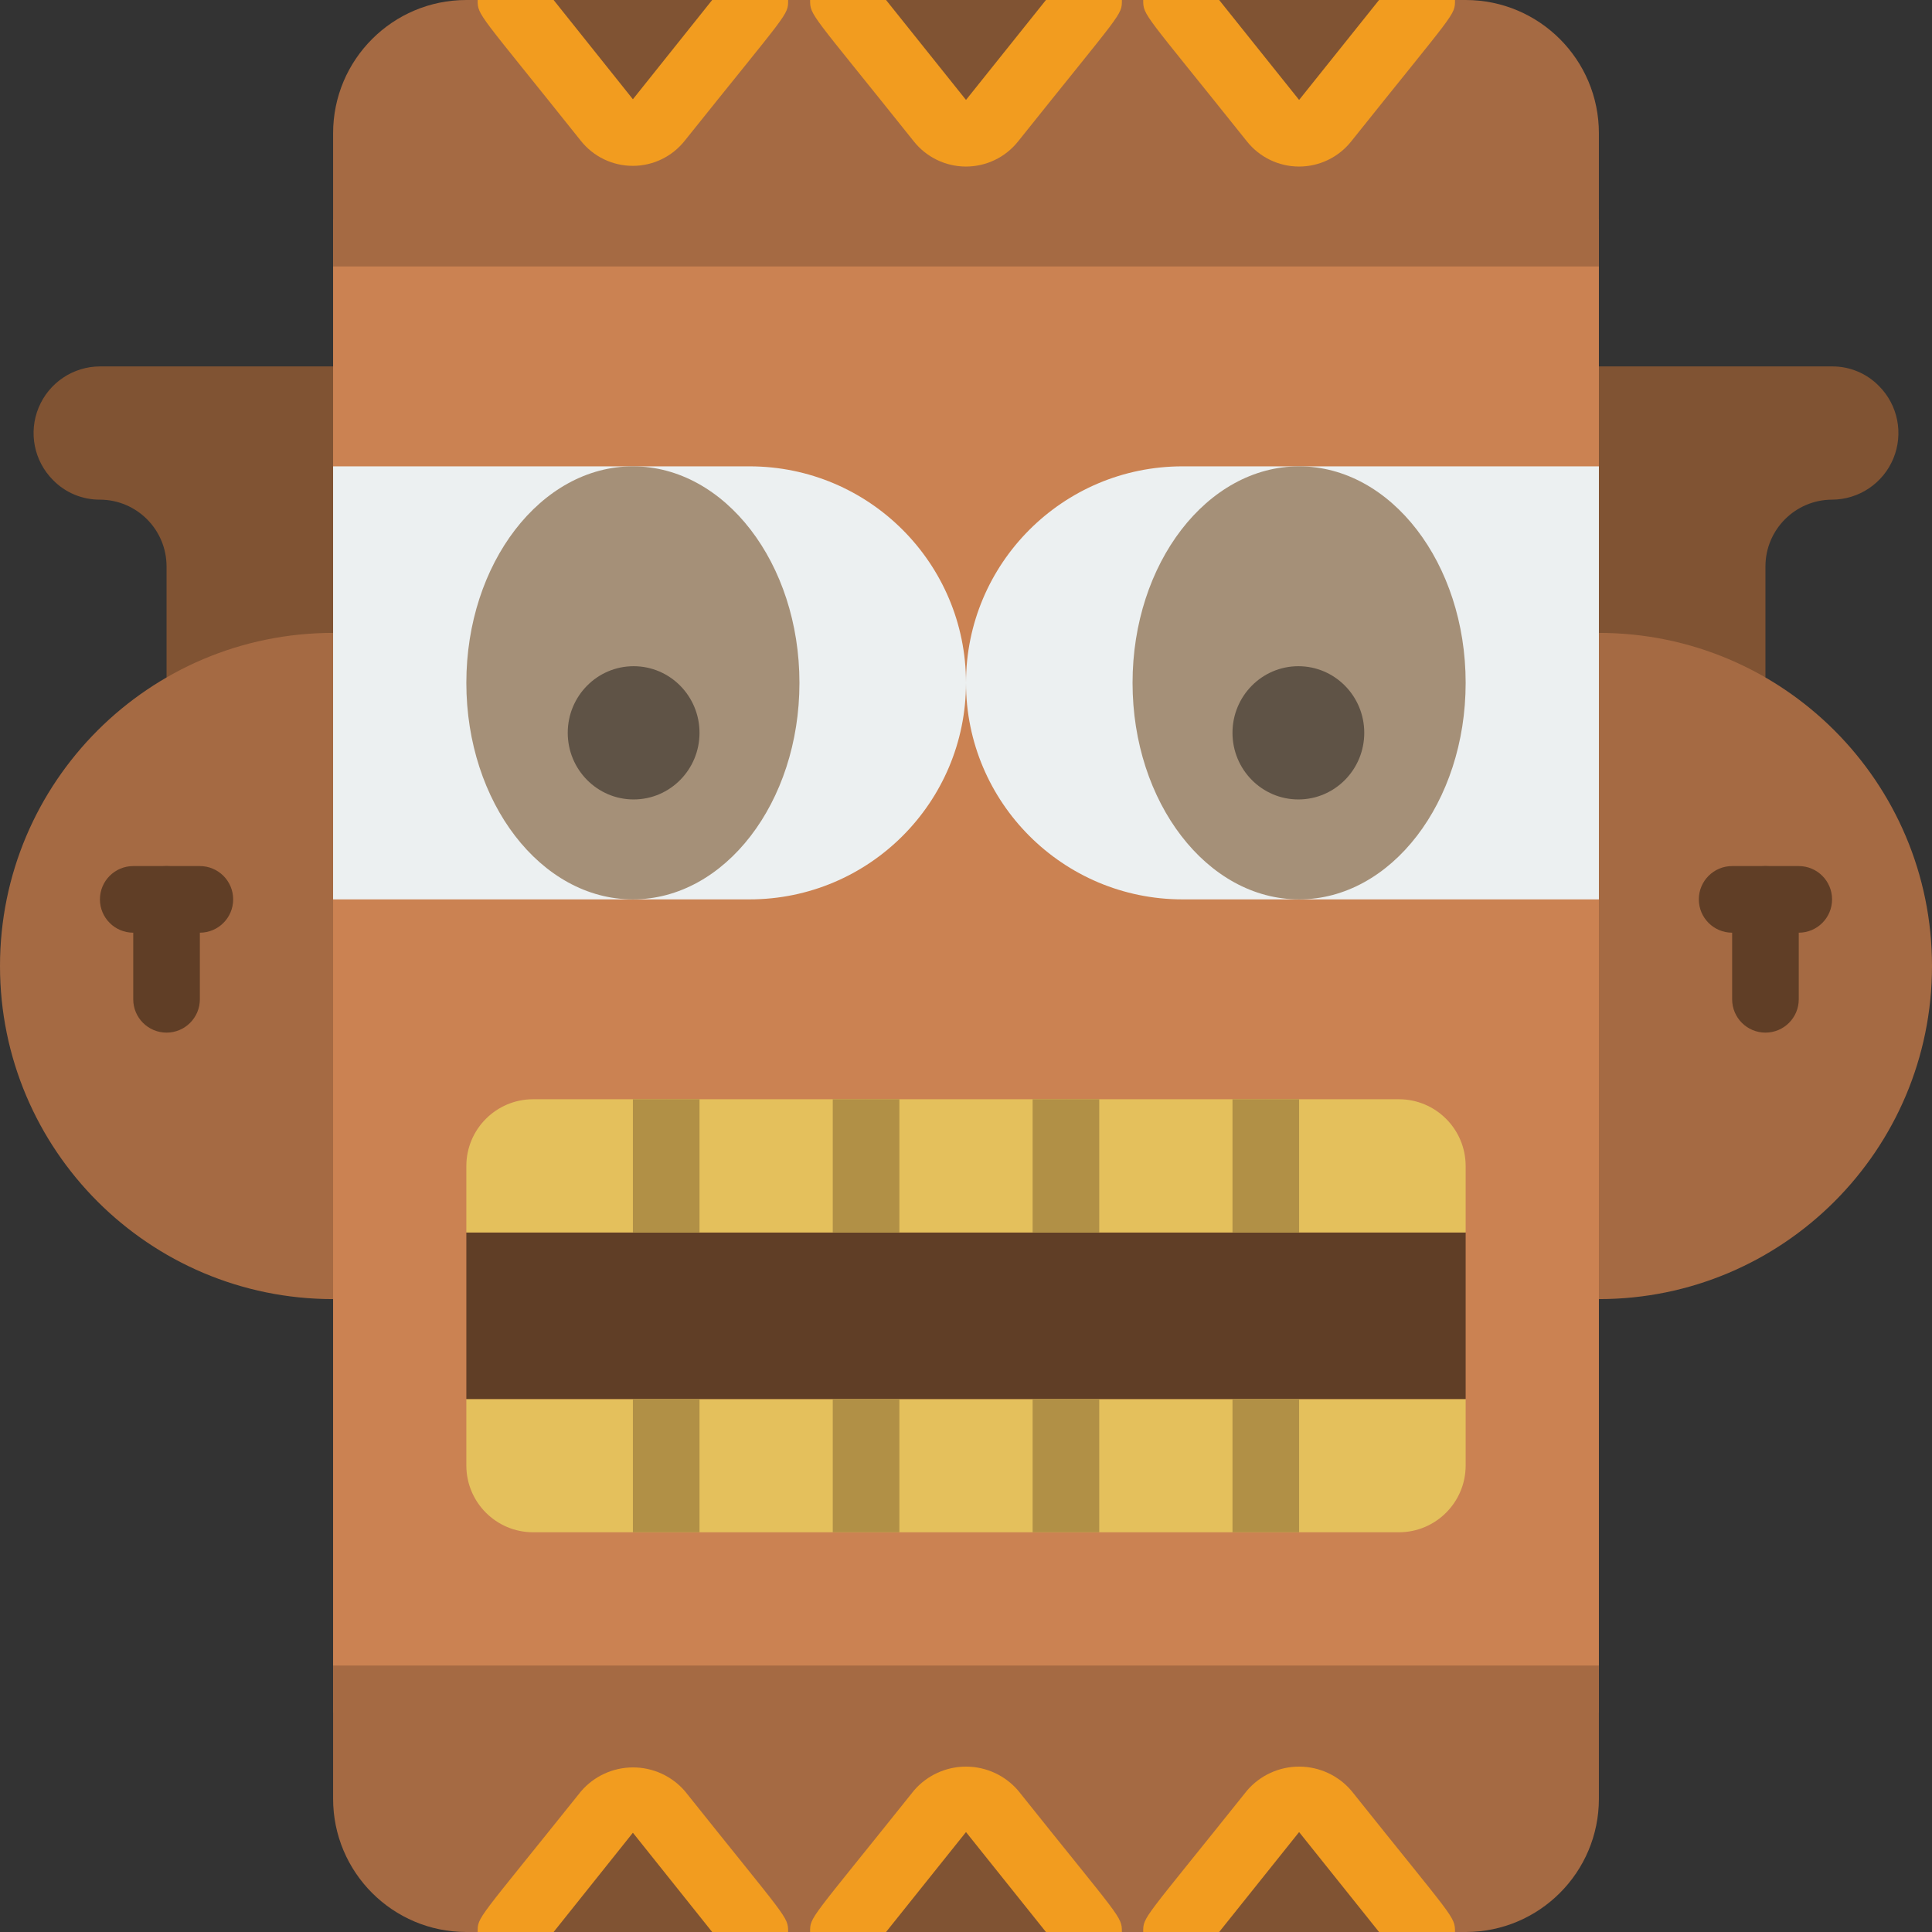<svg height="512" viewBox="0 0 58 58" width="512" xmlns="http://www.w3.org/2000/svg"><rect x="0" y="0" width="58" height="58" fill="#333333" stroke="none"/><g id="036---Tiki-Mask" fill="none"><path id="Shape" d="m53 20.34v-3.34c.003-1.103.897-1.997 2-2 .806-.003 1.532-.491 1.84-1.236s.139-1.602-.43-2.174c-.37-.38-.879-.593-1.41-.59h-52c-.806.003-1.532.491-1.84 1.236s-.139 1.602.43 2.174c.37.38.879.593 1.41.59 1.103.003 1.997.897 2 2v3.34z" fill="#805333"/><path id="Shape" d="m48 19c5.523 0 10 4.477 10 10s-4.477 10-10 10h-38c-5.523 0-10-4.477-10-10s4.477-10 10-10z" fill="#a56a43"/><path id="Rectangle-path" d="m10 6.583h38v44.833h-38z" fill="#cb8252"/><path id="Shape" d="m48 4v4h-38v-4c0-2.209 1.791-4 4-4h30c2.209 0 4 1.791 4 4z" fill="#a56a43"/><path id="Shape" d="m48 50v4c0 2.209-1.791 4-4 4h-30c-2.209 0-4-1.791-4-4v-4z" fill="#a56a43"/><path id="Shape" d="m44 42v2c-.003 1.103-.897 1.997-2 2h-4v-4z" fill="#e4c05c"/><path id="Rectangle-path" d="m32 42h6v4h-6z" fill="#e4c05c"/><path id="Rectangle-path" d="m26 42h6v4h-6z" fill="#e4c05c"/><path id="Rectangle-path" d="m20 42h6v4h-6z" fill="#e4c05c"/><path id="Shape" d="m20 42v4h-4c-1.103-.003-1.997-.897-2-2v-2z" fill="#e4c05c"/><path id="Rectangle-path" d="m14 37h30v5h-30z" fill="#603e26"/><path id="Shape" d="m20 33v4h-6v-2c.003-1.103.897-1.997 2-2z" fill="#e4c05c"/><path id="Rectangle-path" d="m20 33h6v4h-6z" fill="#e4c05c"/><path id="Rectangle-path" d="m32 33h6v4h-6z" fill="#e4c05c"/><path id="Rectangle-path" d="m26 33h6v4h-6z" fill="#e4c05c"/><path id="Shape" d="m44 35v2h-6v-4h4c1.103.003 1.997.897 2 2z" fill="#e4c05c"/><path id="Shape" d="m22.5 27h-12.5v-13h12.5c3.59 0 6.5 2.91 6.5 6.5s-2.91 6.5-6.5 6.5z" fill="#ecf0f1"/><path id="Shape" d="m48 27h-12.5c-3.59 0-6.5-2.91-6.5-6.5s2.91-6.5 6.5-6.5h12.5z" fill="#ecf0f1"/><ellipse id="Oval" cx="19" cy="20.5" fill="#a59078" rx="5" ry="6.5"/><ellipse id="Oval" cx="19.022" cy="22" fill="#5f5346" rx="1.978" ry="2"/><ellipse id="Oval" cx="39" cy="20.5" fill="#a59078" rx="5" ry="6.5"/><path id="Shape" d="m15.34 58 2.88-3.6c.19-.237.477-.374.78-.374s.59.138.78.374l2.88 3.6z" fill="#805333"/><path id="Shape" d="m25.32 58 2.9-3.62c.187-.241.475-.382.78-.382s.593.141.78.382l2.9 3.62z" fill="#805333"/><path id="Shape" d="m35.32 58 2.9-3.62c.187-.241.475-.382.78-.382s.593.141.78.382l2.9 3.62z" fill="#805333"/><path id="Shape" d="m22.66 0-2.88 3.6c-.19.237-.477.374-.78.374s-.59-.138-.78-.374l-2.88-3.6z" fill="#805333"/><path id="Shape" d="m32.68 0-2.9 3.62c-.187.241-.475.382-.78.382s-.593-.141-.78-.382l-2.9-3.62z" fill="#805333"/><path id="Shape" d="m42.68 0-2.9 3.62c-.187.241-.475.382-.78.382s-.593-.141-.78-.382l-2.9-3.62z" fill="#805333"/><path id="Shape" d="m5 31c-.552 0-1-.448-1-1v-3c0-.552.448-1 1-1s1 .448 1 1v3c0 .552-.448 1-1 1z" fill="#603e26"/><path id="Shape" d="m6 28h-2c-.552 0-1-.448-1-1s.448-1 1-1h2c.552 0 1 .448 1 1s-.448 1-1 1z" fill="#603e26"/><path id="Shape" d="m53 31c-.552 0-1-.448-1-1v-3c0-.552.448-1 1-1s1 .448 1 1v3c0 .552-.448 1-1 1z" fill="#603e26"/><path id="Shape" d="m54 28h-2c-.552 0-1-.448-1-1s.448-1 1-1h2c.552 0 1 .448 1 1s-.448 1-1 1z" fill="#603e26"/><path id="Shape" d="m23.66 0c-0.0.467.031.306-3.1 4.22-.376.478-.95.758-1.558.759-.608.002-1.183-.274-1.562-.749-3.091-3.875-3.1-3.757-3.1-4.23h2.28l2.38 2.98 2.38-2.98z" fill="#f29c1f"/><path id="Shape" d="m33.68 0c-0.0.469.026.312-3.12 4.25-.381.476-.958.752-1.567.75-.609-.002-1.185-.282-1.563-.76-3.093-3.874-3.11-3.764-3.11-4.24h2.28l2.4 3 2.4-3z" fill="#f29c1f"/><path id="Shape" d="m43.68 0c-0.0.469.026.312-3.12 4.25-.381.476-.958.752-1.567.75-.609-.002-1.185-.282-1.563-.76-3.093-3.874-3.11-3.764-3.11-4.24h2.28l2.4 3 2.4-3z" fill="#f29c1f"/><path id="Shape" d="m23.66 58h-2.28l-2.38-2.98-2.38 2.98h-2.28c0-.467-.031-.306 3.1-4.22.389-.456.958-.719 1.558-.721s1.17.258 1.562.711c3.091 3.875 3.1 3.757 3.1 4.23z" fill="#f29c1f"/><path id="Shape" d="m33.68 58h-2.28l-2.4-3-2.4 3h-2.28c0-.469-.026-.312 3.12-4.25.393-.456.966-.717 1.567-.715s1.173.267 1.563.725c3.093 3.874 3.11 3.764 3.11 4.24z" fill="#f29c1f"/><path id="Shape" d="m43.68 58h-2.28l-2.4-3-2.4 3h-2.28c0-.469-.026-.312 3.12-4.25.393-.456.966-.717 1.567-.715s1.173.267 1.563.725c3.093 3.874 3.11 3.764 3.11 4.24z" fill="#f29c1f"/><g fill="#b19046"><path id="Rectangle-path" d="m19 42h2v4h-2z"/><path id="Rectangle-path" d="m25 42h2v4h-2z"/><path id="Rectangle-path" d="m31 42h2v4h-2z"/><path id="Rectangle-path" d="m37 42h2v4h-2z"/><path id="Rectangle-path" d="m19 33h2v4h-2z"/><path id="Rectangle-path" d="m25 33h2v4h-2z"/><path id="Rectangle-path" d="m31 33h2v4h-2z"/><path id="Rectangle-path" d="m37 33h2v4h-2z"/></g><ellipse id="Oval" cx="38.978" cy="22" fill="#5f5346" rx="1.978" ry="2"/></g></svg>